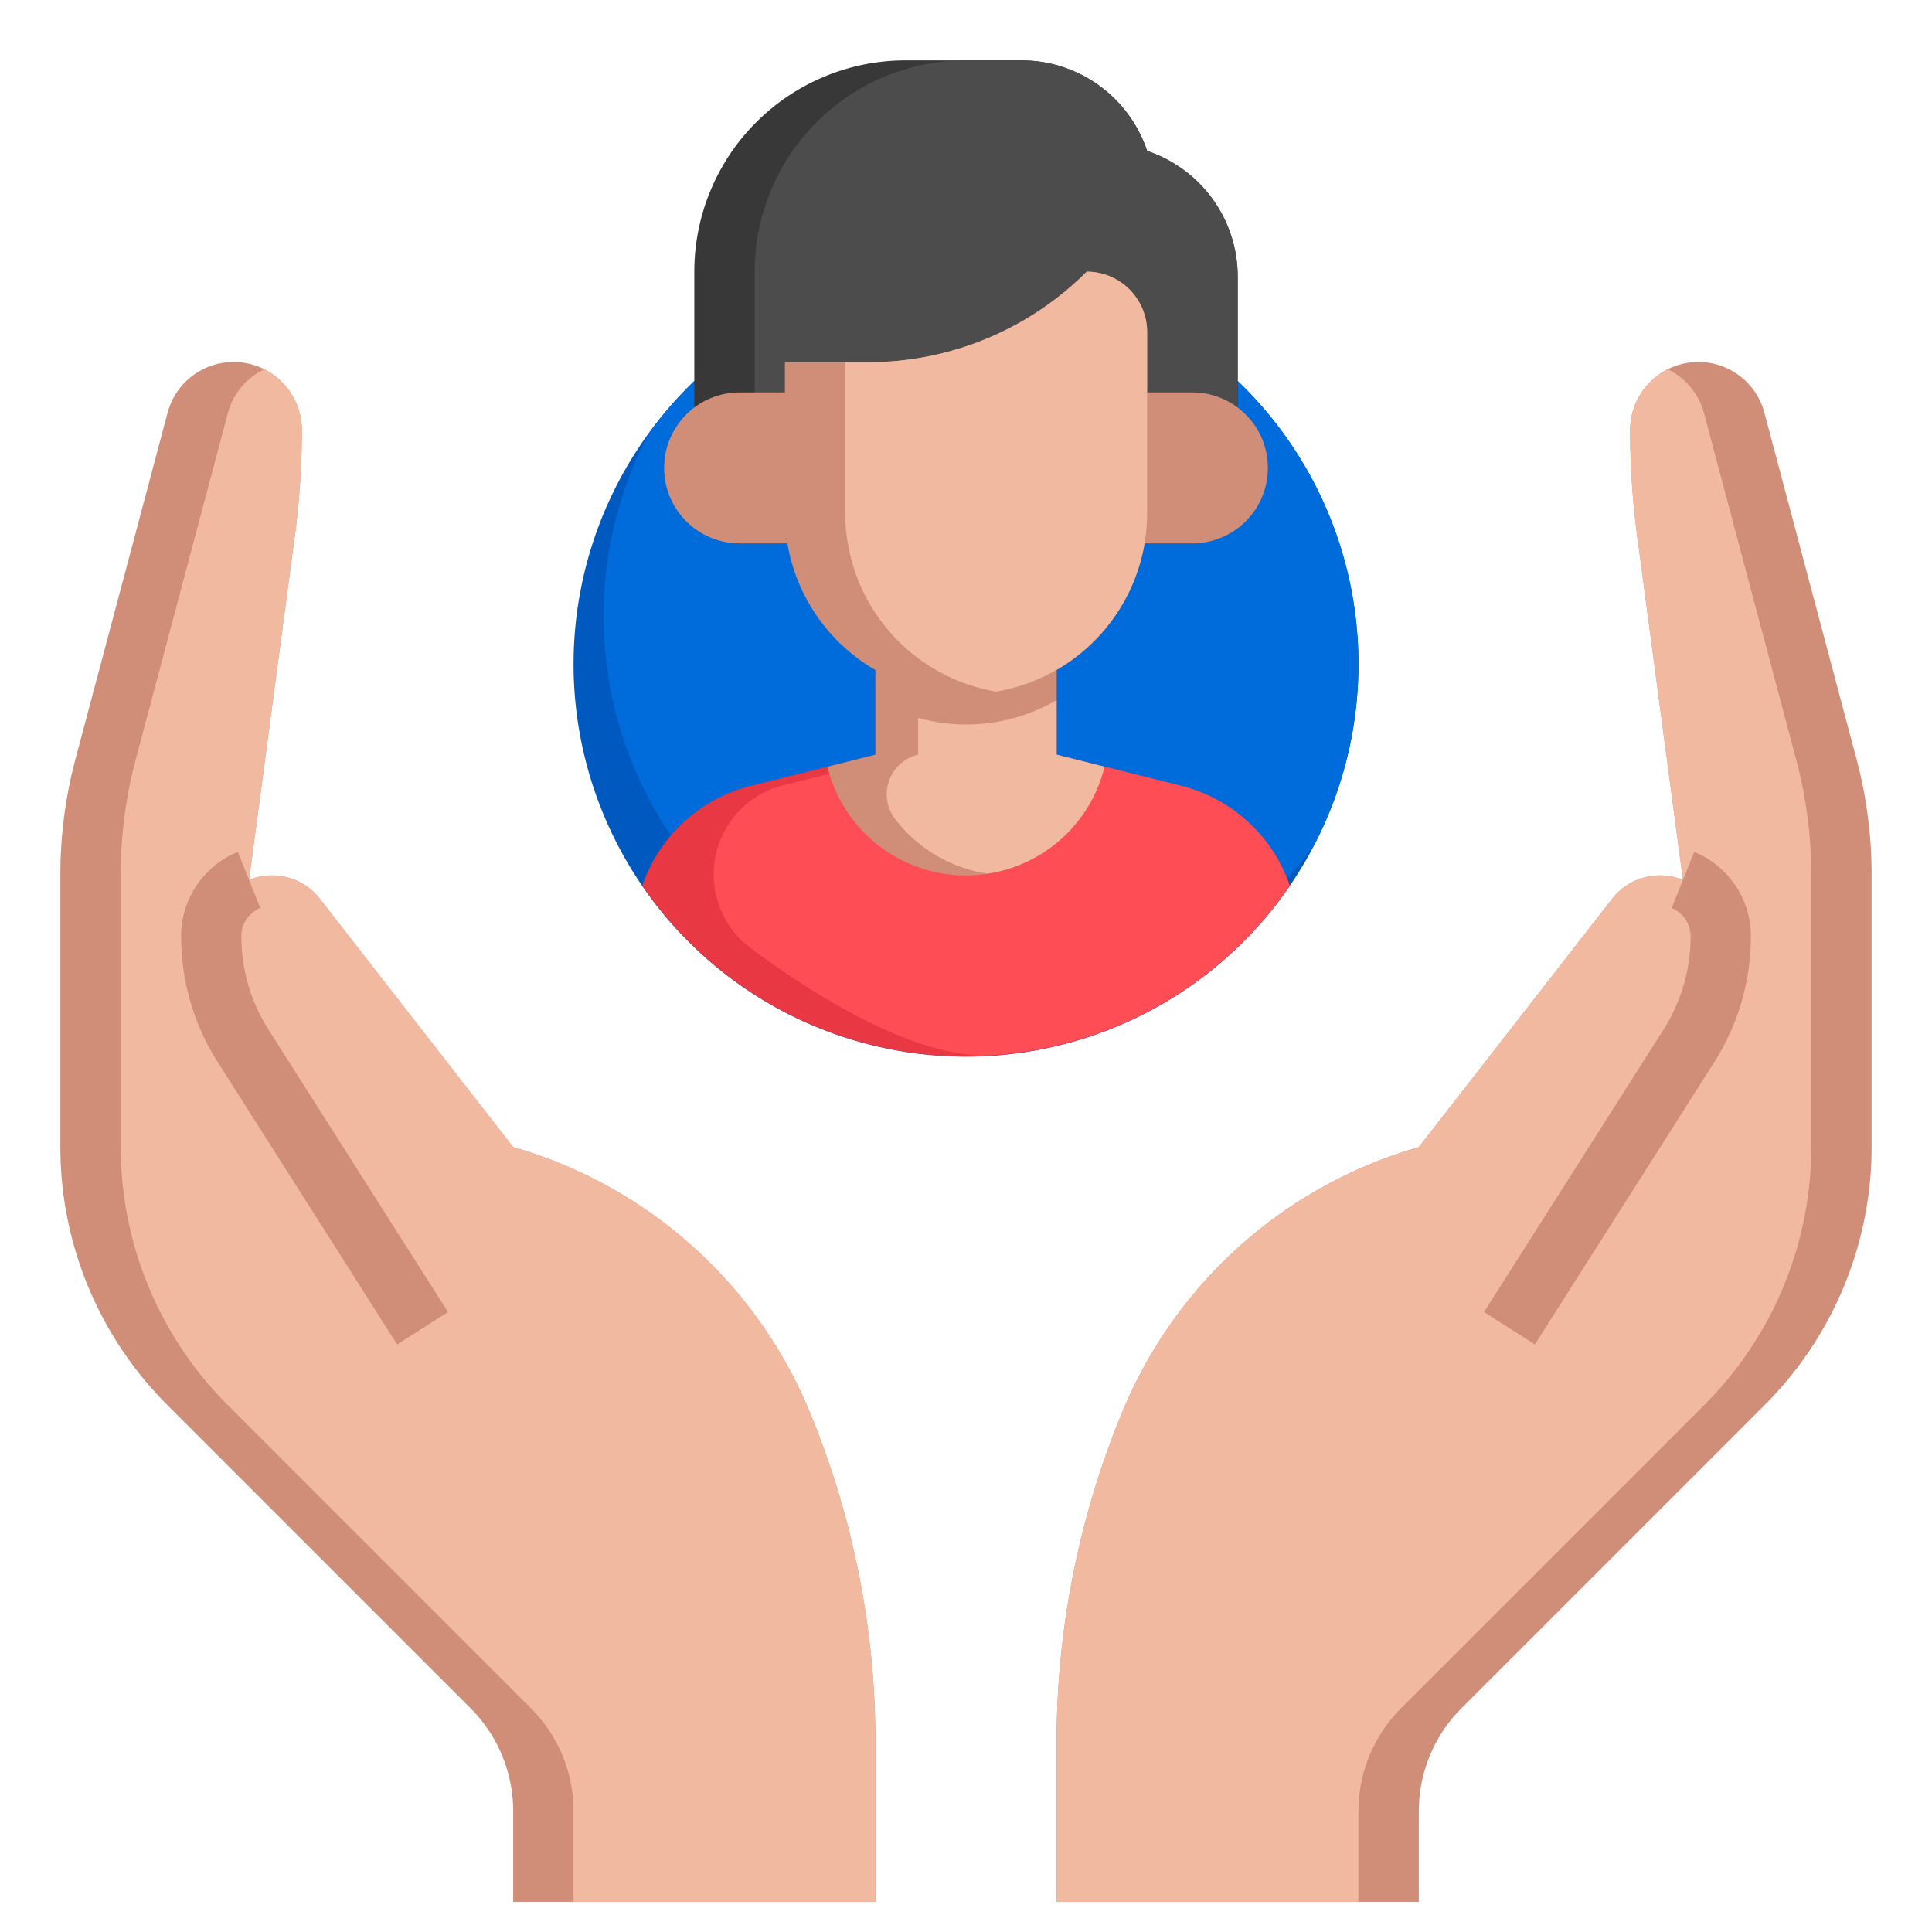 <svg height="512" viewBox="0 0 64 64" width="512" xmlns="http://www.w3.org/2000/svg"><g id="Layer_12" data-name="Layer 12"><path d="m23 12.62a13 13 0 1 0 18 0" fill="#0059be"/><path d="m41 12.62h-18a13.07 13.07 0 0 0 -1.517 1.753 12.988 12.988 0 0 0 22.058 13.6 12.977 12.977 0 0 0 -2.541-15.353z" fill="#006bdb"/><path d="m39.119 26.03-4.119-1.03v-2.8h-6v2.8l-4.119 1.03a5.121 5.121 0 0 0 -3.595 3.282l-.006.037a12.994 12.994 0 0 0 21.447-.01l-.013-.027a5.121 5.121 0 0 0 -3.595-3.282z" fill="#e73844"/><path d="m25.881 26.03-.052.013a3.05 3.05 0 0 0 -.927 5.394c2.121 1.565 5.148 3.438 7.6 3.532a12.978 12.978 0 0 0 10.227-5.63l-.013-.027a5.121 5.121 0 0 0 -3.595-3.282l-4.121-1.03v-2.8h-5v2.8z" fill="#ff4d55"/><path d="m32 29a4.722 4.722 0 0 0 4.588-3.6l-1.588-.4v-2.8h-6v2.8l-1.588.4a4.722 4.722 0 0 0 4.588 3.6z" fill="#d08d78"/><path d="m23 13.5v-4.5a7 7 0 0 1 7-7h3.838a4.387 4.387 0 0 1 4.162 3 4.388 4.388 0 0 1 3 4.162v4.338" fill="#383838"/><path d="m25 9v4.5h16v-4.338a4.388 4.388 0 0 0 -3-4.162 4.387 4.387 0 0 0 -4.162-3h-1.838a7 7 0 0 0 -7 7z" fill="#4c4c4c"/><g fill="#d08d78"><path d="m32 23a6 6 0 0 0 6-6v-6a2 2 0 0 0 -2-2 10.242 10.242 0 0 1 -7.243 3h-2.757v5a6 6 0 0 0 6 6z"/><path d="m27 13h-2.5a2.5 2.5 0 0 0 -2.5 2.5 2.5 2.5 0 0 0 2.5 2.5h2.5"/><path d="m37 13h2.5a2.5 2.5 0 0 1 2.5 2.5 2.5 2.5 0 0 1 -2.5 2.5h-2.5"/></g><path d="m33 22.91a6 6 0 0 0 5-5.91v-6a2 2 0 0 0 -2-2 10.242 10.242 0 0 1 -7.243 3h-.757v5a6 6 0 0 0 5 5.91z" fill="#f2b9a1"/><path d="m36.588 25.4-1.588-.4v-1.809a5.933 5.933 0 0 1 -4.588.59v1.219a1.349 1.349 0 0 0 -.8 2.077 4.731 4.731 0 0 0 3.1 1.863 4.72 4.72 0 0 0 3.876-3.54z" fill="#f2b9a1"/><path d="m29 57.72v5.28h-12v-3a4.829 4.829 0 0 0 -1.41-3.41l-10.05-10.05a12.081 12.081 0 0 1 -3.54-8.54v-9a14.884 14.884 0 0 1 .52-3.93l3.03-11.39a2.262 2.262 0 0 1 4.45.58 26.573 26.573 0 0 1 -.23 3.46l-1.52 11.43a1.909 1.909 0 0 1 .76-.15 2 2 0 0 1 1.59.78l6.4 8.22a15.137 15.137 0 0 1 9.8 8.72 28.644 28.644 0 0 1 2.2 11z" fill="#d08d78"/><path d="m26.8 46.72a15.137 15.137 0 0 0 -9.8-8.72l-6.4-8.22a2 2 0 0 0 -1.59-.78 1.909 1.909 0 0 0 -.76.15l1.52-11.43a26.573 26.573 0 0 0 .23-3.46 2.261 2.261 0 0 0 -.66-1.6 2.233 2.233 0 0 0 -.6-.42 2.272 2.272 0 0 0 -1.19 1.44l-3.03 11.39a14.884 14.884 0 0 0 -.52 3.93v9a12.081 12.081 0 0 0 3.54 8.54l10.05 10.05a4.829 4.829 0 0 1 1.41 3.41v3h10v-5.28a28.644 28.644 0 0 0 -2.2-11z" fill="#f2b9a1"/><path d="m13.156 44.537-5.929-9.33a7.75 7.75 0 0 1 -1.227-4.197 2.987 2.987 0 0 1 .893-2.136 2.921 2.921 0 0 1 .985-.652l.744 1.856a.969.969 0 0 0 -.326.22.987.987 0 0 0 -.3.712 5.75 5.75 0 0 0 .912 3.119l5.932 9.334z" fill="#d08d78"/><path d="m35 57.72v5.28h12v-3a4.829 4.829 0 0 1 1.41-3.41l10.05-10.05a12.081 12.081 0 0 0 3.54-8.54v-9a14.884 14.884 0 0 0 -.52-3.93l-3.03-11.39a2.262 2.262 0 0 0 -4.45.58 26.573 26.573 0 0 0 .23 3.46l1.52 11.43a1.909 1.909 0 0 0 -.76-.15 2 2 0 0 0 -1.59.78l-6.4 8.22a15.137 15.137 0 0 0 -9.8 8.72 28.644 28.644 0 0 0 -2.2 11z" fill="#d08d78"/><path d="m37.2 46.72a15.137 15.137 0 0 1 9.8-8.72l6.4-8.22a2 2 0 0 1 1.59-.78 1.909 1.909 0 0 1 .76.15l-1.52-11.43a26.573 26.573 0 0 1 -.23-3.46 2.261 2.261 0 0 1 .66-1.6 2.233 2.233 0 0 1 .6-.42 2.272 2.272 0 0 1 1.186 1.44l3.03 11.39a14.884 14.884 0 0 1 .524 3.93v9a12.081 12.081 0 0 1 -3.54 8.54l-10.05 10.05a4.829 4.829 0 0 0 -1.41 3.41v3h-10v-5.28a28.644 28.644 0 0 1 2.2-11z" fill="#f2b9a1"/><path d="m50.844 44.537 5.929-9.33a7.75 7.75 0 0 0 1.227-4.197 2.987 2.987 0 0 0 -.893-2.136 2.921 2.921 0 0 0 -.985-.652l-.744 1.856a.969.969 0 0 1 .326.22.987.987 0 0 1 .3.712 5.75 5.75 0 0 1 -.912 3.119l-5.932 9.334z" fill="#d08d78"/></g></svg>